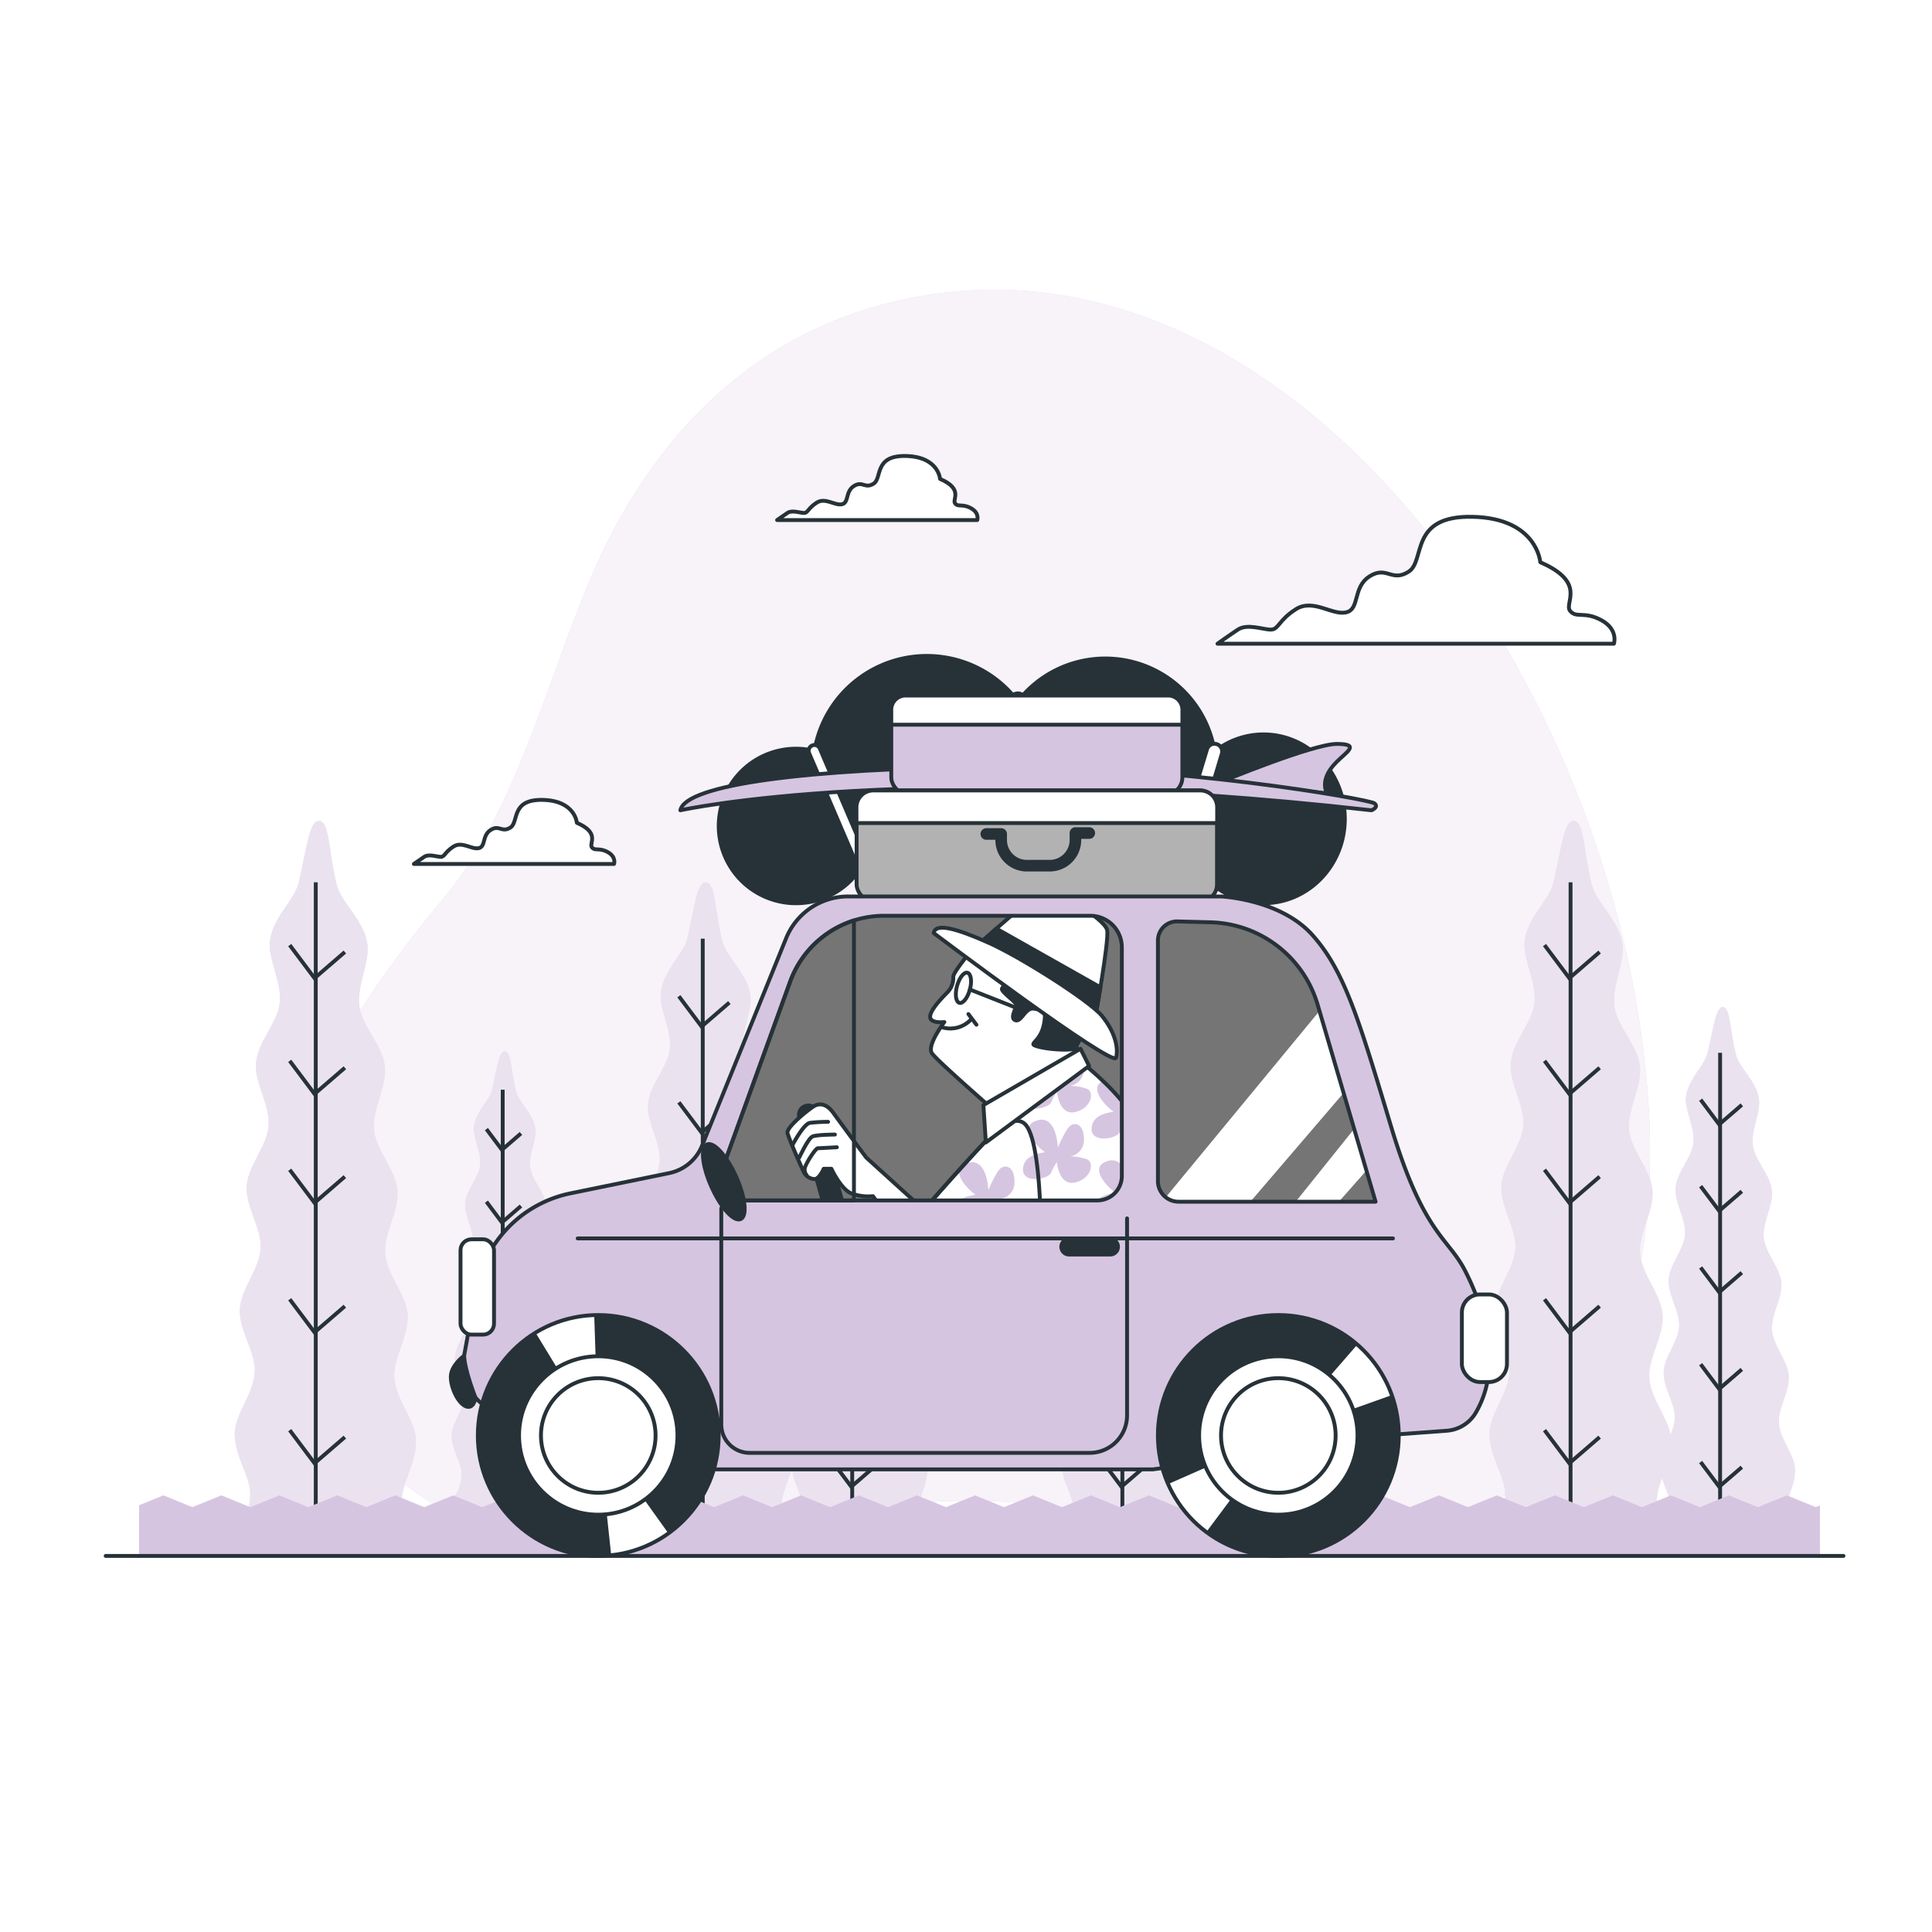 <svg class="animated" id="freepik_stories-trip" xmlns="http://www.w3.org/2000/svg" xmlns:xlink="http://www.w3.org/1999/xlink" viewBox="0 0 500 500" version="1.1" xmlns:svgjs="http://svgjs.com/svgjs"><style>svg#freepik_stories-trip:not(.animated) .animable {opacity: 0;}svg#freepik_stories-trip.animated #freepik--background-simple--inject-4 {animation: 1s 1 forwards cubic-bezier(.36,-0.01,.5,1.38) zoomIn;animation-delay: 0s;}svg#freepik_stories-trip.animated #freepik--Clouds--inject-4 {animation: 1s 1 forwards cubic-bezier(.36,-0.01,.5,1.38) slideLeft,6s Infinite  linear floating;animation-delay: 0s,1s;}svg#freepik_stories-trip.animated #freepik--Trees--inject-4 {animation: 1s 1 forwards cubic-bezier(.36,-0.01,.5,1.38) zoomIn,6s Infinite  linear shake;animation-delay: 0s,1s;}svg#freepik_stories-trip.animated #freepik--Car--inject-4 {animation: 1s 1 forwards cubic-bezier(.36,-0.01,.5,1.38) slideRight,6s Infinite  linear wind;animation-delay: 0s,1s;}            @keyframes zoomIn {                0% {                    opacity: 0;                    transform: scale(0.5);                }                100% {                    opacity: 1;                    transform: scale(1);                }            }                    @keyframes slideLeft {                0% {                    opacity: 0;                    transform: translateX(-30px);                }                100% {                    opacity: 1;                    transform: translateX(0);                }            }                    @keyframes floating {                0% {                    opacity: 1;                    transform: translateY(0px);                }                50% {                    transform: translateY(-10px);                }                100% {                    opacity: 1;                    transform: translateY(0px);                }            }                    @keyframes shake {                10%, 90% {                    transform: translate3d(-1px, 0, 0);                  }                  20%, 80% {                    transform: translate3d(2px, 0, 0);                  }                  30%, 50%, 70% {                    transform: translate3d(-4px, 0, 0);                  }                  40%, 60% {                    transform: translate3d(4px, 0, 0);                  }            }                    @keyframes slideRight {                0% {                    opacity: 0;                    transform: translateX(30px);                }                100% {                    opacity: 1;                    transform: translateX(0);                }            }                    @keyframes wind {                0% {                    transform: rotate( 0deg );                }                25% {                    transform: rotate( 1deg );                }                75% {                    transform: rotate( -1deg );                }            }        </style><g id="freepik--background-simple--inject-4" class="animable" style="transform-origin: 249.659px 238.051px;"><path d="M425.6,320.52a183.58,183.58,0,0,0,.74-38.44c-9-112-98.17-230.55-198.61-203.07C193,88.5,167.31,114.43,152,151.68,140.76,179,132.79,211,114.51,232.85c-30,35.9-66.16,92.06-20.67,141.1s101.31,17.2,148.86,14.67c40-2.13,80.37,13.52,120.22,7.89C400.77,391.16,420.45,360,425.6,320.52Z" style="fill: #D6C5E1; transform-origin: 249.659px 238.051px;" id="elmj53z166bs" class="animable"></path><g id="eljdfuoaxq9wn"><path d="M425.6,320.52a183.58,183.58,0,0,0,.74-38.44c-9-112-98.17-230.55-198.61-203.07C193,88.5,167.31,114.43,152,151.68,140.76,179,132.79,211,114.51,232.85c-30,35.9-66.16,92.06-20.67,141.1s101.31,17.2,148.86,14.67c40-2.13,80.37,13.52,120.22,7.89C400.77,391.16,420.45,360,425.6,320.52Z" style="fill: rgb(255, 255, 255); opacity: 0.8; transform-origin: 249.659px 238.051px;" class="animable" id="elld3i247242"></path></g></g><g id="freepik--Clouds--inject-4" class="animable animator-active" style="transform-origin: 262.471px 170.798px;"><path d="M414.44,160.51c-4.46-2.43-6.49-.41-8.11-2.43s4.46-7.3-7.7-12.57c0,0-.81-11.35-17.43-11.76S369,145.1,364.57,147.94s-5.67-1.62-10.13,1.22-2.43,8.51-6.08,9.32-8.52-3.65-13-.81-4.45,5.27-6.48,5.27-6.08-1.62-8.52,0-5.27,3.65-5.27,3.65H417.68S418.9,162.94,414.44,160.51Z" style="fill: rgb(255, 255, 255); stroke: rgb(38, 50, 56); stroke-linecap: round; stroke-linejoin: round; transform-origin: 366.461px 150.165px;" id="el2y7dw2g88yw" class="animable"></path><path d="M157.28,220.52c-2.25-1.23-3.28-.21-4.1-1.23s2.26-3.69-3.89-6.35c0,0-.41-5.73-8.8-5.93s-6.14,5.73-8.4,7.16-2.86-.82-5.11.62-1.23,4.3-3.08,4.71-4.3-1.85-6.55-.41-2.25,2.66-3.27,2.66-3.08-.82-4.3,0-2.67,1.84-2.67,1.84h51.81S159.53,221.75,157.28,220.52Z" style="fill: rgb(255, 255, 255); stroke: rgb(38, 50, 56); stroke-linecap: round; stroke-linejoin: round; transform-origin: 133.053px 215.298px;" id="elnprp7ycdqy" class="animable"></path><path d="M251.28,131.52c-2.25-1.23-3.28-.21-4.1-1.23s2.26-3.69-3.89-6.35c0,0-.41-5.73-8.8-5.93s-6.14,5.73-8.4,7.16-2.86-.82-5.11.62-1.23,4.3-3.08,4.71-4.3-1.85-6.55-.41-2.25,2.66-3.27,2.66-3.08-.82-4.3,0-2.67,1.84-2.67,1.84h51.81S253.53,132.75,251.28,131.52Z" style="fill: rgb(255, 255, 255); stroke: rgb(38, 50, 56); stroke-linecap: round; stroke-linejoin: round; transform-origin: 227.053px 126.298px;" id="elz128s910hah" class="animable"></path></g><g id="freepik--Trees--inject-4" class="animable" style="transform-origin: 253.5px 307.571px;"><path d="M385.77,402.67H434c-.92-5.89-4.71-4.85-5.21-14-.25-4.6,4-10.29,3.64-16.33-.31-5-5.22-10.08-5.6-15.78-.34-5.14,3.85-10.84,3.44-16.38-.38-5.23-5.36-10.26-5.8-15.7s3.67-11.07,3.19-16.43-5.55-10.31-6.08-15.6,3.41-11.29,2.81-16.5c-.65-5.52-5.86-10.3-6.57-15.39-.79-5.67,2.91-11.72,2-16.61-1.06-6-6.64-10.34-7.81-14.76-2.19-8.24-1.92-16.19-4.5-16.7-2.76-.56-3.39,7.23-5.48,15.93-1,4.38-6.51,8.81-7.4,14.81-.73,4.86,3.13,10.76,2.5,16.41-.57,5.05-5.65,9.91-6.14,15.41-.47,5.17,3.66,10.87,3.25,16.27s-5.33,10.27-5.67,15.6,3.91,10.93,3.62,16.19-5.13,10.5-5.38,15.7c-.26,5.49,4.07,11,3.86,16.13-.23,5.65-5,10.83-5.18,15.77-.22,6,4.18,11.52,4.05,16.08-.3,9.91-4.83,7.86-5,15.83Z" style="fill: #D6C5E1; transform-origin: 409.27px 307.566px;" id="el146bzrvchs7" class="animable"></path><g id="el2qr3qh3di3n"><path d="M385.77,402.67H434c-.92-5.89-4.71-4.85-5.21-14-.25-4.6,4-10.29,3.64-16.33-.31-5-5.22-10.08-5.6-15.78-.34-5.14,3.85-10.84,3.44-16.38-.38-5.23-5.36-10.26-5.8-15.7s3.67-11.07,3.19-16.43-5.55-10.31-6.08-15.6,3.41-11.29,2.81-16.5c-.65-5.52-5.86-10.3-6.57-15.39-.79-5.67,2.91-11.72,2-16.61-1.06-6-6.64-10.34-7.81-14.76-2.19-8.24-1.92-16.19-4.5-16.7-2.76-.56-3.39,7.23-5.48,15.93-1,4.38-6.51,8.81-7.4,14.81-.73,4.86,3.13,10.76,2.5,16.41-.57,5.05-5.65,9.91-6.14,15.41-.47,5.17,3.66,10.87,3.25,16.27s-5.33,10.27-5.67,15.6,3.91,10.93,3.62,16.19-5.13,10.5-5.38,15.7c-.26,5.49,4.07,11,3.86,16.13-.23,5.65-5,10.83-5.18,15.77-.22,6,4.18,11.52,4.05,16.08-.3,9.91-4.83,7.86-5,15.83Z" style="fill: rgb(255, 255, 255); opacity: 0.5; transform-origin: 409.27px 307.566px;" class="animable" id="el7ew7ncpz31i"></path></g><line x1="406.46" y1="228.34" x2="406.46" y2="400.45" style="fill: none; stroke: rgb(38, 50, 56); stroke-miterlimit: 10; transform-origin: 406.46px 314.395px;" id="eljbelm7h1zy" class="animable"></line><polyline points="413.98 246.38 406.14 253.15 399.72 244.59" style="fill: none; stroke: rgb(38, 50, 56); stroke-miterlimit: 10; transform-origin: 406.85px 248.87px;" id="elkvemka65hre" class="animable"></polyline><polyline points="413.98 276.34 406.14 283.11 399.72 274.55" style="fill: none; stroke: rgb(38, 50, 56); stroke-miterlimit: 10; transform-origin: 406.85px 278.83px;" id="elu4p43bj1jk" class="animable"></polyline><polyline points="413.98 304.51 406.14 311.29 399.72 302.73" style="fill: none; stroke: rgb(38, 50, 56); stroke-miterlimit: 10; transform-origin: 406.85px 307.01px;" id="elxnrw0r82dn" class="animable"></polyline><polyline points="413.98 338.04 406.14 344.81 399.72 336.25" style="fill: none; stroke: rgb(38, 50, 56); stroke-miterlimit: 10; transform-origin: 406.85px 340.53px;" id="elktqd1g0z12" class="animable"></polyline><polyline points="413.98 371.92 406.14 378.69 399.72 370.13" style="fill: none; stroke: rgb(38, 50, 56); stroke-miterlimit: 10; transform-origin: 406.85px 374.41px;" id="el2scfk4wnvk6" class="animable"></polyline><path d="M61,402.67h48.2c-.93-5.89-4.71-4.85-5.22-14-.25-4.6,4-10.29,3.64-16.33-.3-5-5.21-10.08-5.59-15.78-.35-5.14,3.84-10.84,3.44-16.38-.39-5.23-5.36-10.26-5.8-15.7s3.67-11.07,3.19-16.43-5.55-10.31-6.09-15.6,3.42-11.29,2.81-16.5c-.64-5.52-5.86-10.3-6.56-15.39-.79-5.67,2.9-11.72,2-16.61-1.06-6-6.64-10.34-7.82-14.76C85.09,221,85.36,213,82.78,212.5c-2.76-.56-3.39,7.23-5.48,15.93-1,4.38-6.51,8.81-7.41,14.81-.72,4.86,3.14,10.76,2.5,16.41-.56,5.05-5.64,9.91-6.14,15.41-.46,5.17,3.66,10.87,3.26,16.27s-5.33,10.27-5.67,15.6,3.91,10.93,3.62,16.19-5.14,10.5-5.39,15.7c-.26,5.49,4.08,11,3.87,16.13-.24,5.65-5,10.83-5.19,15.77-.21,6,4.19,11.52,4,16.08-.29,9.91-4.83,7.86-5,15.83Z" style="fill: #D6C5E1; transform-origin: 84.475px 307.571px;" id="elujq1dcpj2op" class="animable"></path><g id="elfphgbbg8rfr"><path d="M61,402.67h48.2c-.93-5.89-4.71-4.85-5.22-14-.25-4.6,4-10.29,3.64-16.33-.3-5-5.21-10.08-5.59-15.78-.35-5.14,3.84-10.84,3.44-16.38-.39-5.23-5.36-10.26-5.8-15.7s3.67-11.07,3.19-16.43-5.55-10.31-6.09-15.6,3.42-11.29,2.81-16.5c-.64-5.52-5.86-10.3-6.56-15.39-.79-5.67,2.9-11.72,2-16.61-1.06-6-6.64-10.34-7.82-14.76C85.09,221,85.36,213,82.78,212.5c-2.76-.56-3.39,7.23-5.48,15.93-1,4.38-6.51,8.81-7.41,14.81-.72,4.86,3.14,10.76,2.5,16.41-.56,5.05-5.64,9.91-6.14,15.41-.46,5.17,3.66,10.87,3.26,16.27s-5.33,10.27-5.67,15.6,3.91,10.93,3.62,16.19-5.14,10.5-5.39,15.7c-.26,5.49,4.08,11,3.87,16.13-.24,5.65-5,10.83-5.19,15.77-.21,6,4.19,11.52,4,16.08-.29,9.91-4.83,7.86-5,15.83Z" style="fill: rgb(255, 255, 255); opacity: 0.5; transform-origin: 84.475px 307.571px;" class="animable" id="elljn40uimrjp"></path></g><line x1="81.72" y1="228.34" x2="81.72" y2="400.45" style="fill: none; stroke: rgb(38, 50, 56); stroke-miterlimit: 10; transform-origin: 81.72px 314.395px;" id="elmkdq3jvb5qc" class="animable"></line><polyline points="89.25 246.38 81.4 253.15 74.98 244.59" style="fill: none; stroke: rgb(38, 50, 56); stroke-miterlimit: 10; transform-origin: 82.115px 248.87px;" id="el38voezcq7j" class="animable"></polyline><polyline points="89.25 276.34 81.4 283.11 74.98 274.55" style="fill: none; stroke: rgb(38, 50, 56); stroke-miterlimit: 10; transform-origin: 82.115px 278.83px;" id="el95vyzz09h9" class="animable"></polyline><polyline points="89.25 304.51 81.4 311.29 74.98 302.73" style="fill: none; stroke: rgb(38, 50, 56); stroke-miterlimit: 10; transform-origin: 82.115px 307.01px;" id="el8rcx9115kne" class="animable"></polyline><polyline points="89.25 338.04 81.4 344.81 74.98 336.25" style="fill: none; stroke: rgb(38, 50, 56); stroke-miterlimit: 10; transform-origin: 82.115px 340.53px;" id="elw85xrlhg3qp" class="animable"></polyline><polyline points="89.25 371.92 81.4 378.69 74.98 370.13" style="fill: none; stroke: rgb(38, 50, 56); stroke-miterlimit: 10; transform-origin: 82.115px 374.41px;" id="elw8ty2hzv8zc" class="animable"></polyline><path d="M314.71,402.67h36c-.69-4.4-3.52-3.62-3.89-10.45-.19-3.43,3-7.68,2.71-12.2-.22-3.72-3.89-7.53-4.17-11.78-.26-3.84,2.87-8.1,2.56-12.23-.28-3.92-4-7.67-4.33-11.73S346.33,336,346,332s-4.15-7.69-4.55-11.64,2.55-8.44,2.1-12.33c-.48-4.13-4.38-7.69-4.9-11.49-.59-4.24,2.17-8.76,1.52-12.41-.79-4.48-5-7.72-5.84-11C332.67,267,332.87,261,331,260.63s-2.53,5.4-4.1,11.9c-.78,3.27-4.86,6.58-5.53,11.06-.54,3.63,2.34,8,1.87,12.26-.42,3.77-4.22,7.4-4.59,11.51-.35,3.86,2.74,8.12,2.43,12.15s-4,7.67-4.23,11.65,2.92,8.16,2.71,12.1-3.84,7.84-4,11.72c-.19,4.1,3,8.24,2.89,12-.18,4.22-3.74,8.09-3.88,11.77-.15,4.48,3.13,8.61,3,12-.22,7.4-3.61,5.87-3.73,11.82Z" style="fill: #D6C5E1; transform-origin: 332.275px 331.642px;" id="elhalcyhr4t3" class="animable"></path><g id="eln3uoser20u"><path d="M314.71,402.67h36c-.69-4.4-3.52-3.62-3.89-10.45-.19-3.43,3-7.68,2.71-12.2-.22-3.72-3.89-7.53-4.17-11.78-.26-3.84,2.87-8.1,2.56-12.23-.28-3.92-4-7.67-4.33-11.73S346.33,336,346,332s-4.15-7.69-4.55-11.64,2.55-8.44,2.1-12.33c-.48-4.13-4.38-7.69-4.9-11.49-.59-4.24,2.17-8.76,1.52-12.41-.79-4.48-5-7.72-5.84-11C332.67,267,332.87,261,331,260.63s-2.53,5.4-4.1,11.9c-.78,3.27-4.86,6.58-5.53,11.06-.54,3.63,2.34,8,1.87,12.26-.42,3.77-4.22,7.4-4.59,11.51-.35,3.86,2.74,8.12,2.43,12.15s-4,7.67-4.23,11.65,2.92,8.16,2.71,12.1-3.84,7.84-4,11.72c-.19,4.1,3,8.24,2.89,12-.18,4.22-3.74,8.09-3.88,11.77-.15,4.48,3.13,8.61,3,12-.22,7.4-3.61,5.87-3.73,11.82Z" style="fill: rgb(255, 255, 255); opacity: 0.5; transform-origin: 332.275px 331.642px;" class="animable" id="el7per7w3k2k8"></path></g><line x1="330.16" y1="272.46" x2="330.16" y2="401.01" style="fill: none; stroke: rgb(38, 50, 56); stroke-miterlimit: 10; transform-origin: 330.16px 336.735px;" id="el827l6v03m46" class="animable"></line><polyline points="335.78 285.94 329.92 291 325.12 284.6" style="fill: none; stroke: rgb(38, 50, 56); stroke-miterlimit: 10; transform-origin: 330.45px 287.8px;" id="ely9pj188zgg8" class="animable"></polyline><polyline points="335.78 308.31 329.92 313.37 325.12 306.98" style="fill: none; stroke: rgb(38, 50, 56); stroke-miterlimit: 10; transform-origin: 330.45px 310.175px;" id="ellg7i0u573e9" class="animable"></polyline><polyline points="335.78 329.36 329.92 334.42 325.12 328.02" style="fill: none; stroke: rgb(38, 50, 56); stroke-miterlimit: 10; transform-origin: 330.45px 331.22px;" id="el3av31jxx1s" class="animable"></polyline><polyline points="335.78 354.39 329.92 359.46 325.12 353.06" style="fill: none; stroke: rgb(38, 50, 56); stroke-miterlimit: 10; transform-origin: 330.45px 356.26px;" id="eldjtp1yy0cxn" class="animable"></polyline><polyline points="335.78 379.7 329.92 384.76 325.12 378.37" style="fill: none; stroke: rgb(38, 50, 56); stroke-miterlimit: 10; transform-origin: 330.45px 381.565px;" id="elexl2trg62fk" class="animable"></polyline><path d="M429.71,402.67h36c-.69-4.4-3.52-3.62-3.89-10.45-.19-3.43,3-7.68,2.71-12.2-.22-3.72-3.89-7.53-4.17-11.78-.26-3.84,2.87-8.1,2.56-12.23-.28-3.92-4-7.67-4.33-11.73S461.33,336,461,332s-4.15-7.69-4.55-11.64,2.55-8.44,2.1-12.33c-.48-4.13-4.38-7.69-4.9-11.49-.59-4.24,2.17-8.76,1.52-12.41-.79-4.48-5-7.72-5.84-11C447.67,267,447.87,261,446,260.63s-2.53,5.4-4.1,11.9c-.78,3.27-4.86,6.58-5.53,11.06-.54,3.63,2.34,8,1.87,12.26-.42,3.77-4.22,7.4-4.59,11.51-.35,3.86,2.74,8.12,2.43,12.15s-4,7.67-4.23,11.65,2.92,8.16,2.71,12.1-3.84,7.84-4,11.72c-.19,4.1,3,8.24,2.89,12-.18,4.22-3.74,8.09-3.88,11.77-.15,4.48,3.13,8.61,3,12-.22,7.4-3.61,5.87-3.73,11.82Z" style="fill: #D6C5E1; transform-origin: 447.275px 331.642px;" id="el1kd2l6spmv2" class="animable"></path><g id="elti8ctzhvpvr"><path d="M429.71,402.67h36c-.69-4.4-3.52-3.62-3.89-10.45-.19-3.43,3-7.68,2.71-12.2-.22-3.72-3.89-7.53-4.17-11.78-.26-3.84,2.87-8.1,2.56-12.23-.28-3.92-4-7.67-4.33-11.73S461.33,336,461,332s-4.15-7.69-4.55-11.64,2.55-8.44,2.1-12.33c-.48-4.13-4.38-7.69-4.9-11.49-.59-4.24,2.17-8.76,1.52-12.41-.79-4.48-5-7.72-5.84-11C447.67,267,447.87,261,446,260.63s-2.53,5.4-4.1,11.9c-.78,3.27-4.86,6.58-5.53,11.06-.54,3.63,2.34,8,1.87,12.26-.42,3.77-4.22,7.4-4.59,11.51-.35,3.86,2.74,8.12,2.43,12.15s-4,7.67-4.23,11.65,2.92,8.16,2.71,12.1-3.84,7.84-4,11.72c-.19,4.1,3,8.24,2.89,12-.18,4.22-3.74,8.09-3.88,11.77-.15,4.48,3.13,8.61,3,12-.22,7.4-3.61,5.87-3.73,11.82Z" style="fill: rgb(255, 255, 255); opacity: 0.5; transform-origin: 447.275px 331.642px;" class="animable" id="el79fvvm94jwq"></path></g><line x1="445.16" y1="272.46" x2="445.16" y2="401.01" style="fill: none; stroke: rgb(38, 50, 56); stroke-miterlimit: 10; transform-origin: 445.16px 336.735px;" id="el78pg2cbj32c" class="animable"></line><polyline points="450.78 285.94 444.92 291 440.12 284.6" style="fill: none; stroke: rgb(38, 50, 56); stroke-miterlimit: 10; transform-origin: 445.45px 287.8px;" id="ela5t4g37vkyv" class="animable"></polyline><polyline points="450.78 308.31 444.92 313.37 440.12 306.98" style="fill: none; stroke: rgb(38, 50, 56); stroke-miterlimit: 10; transform-origin: 445.45px 310.175px;" id="el11p0zwh5y3e" class="animable"></polyline><polyline points="450.78 329.36 444.92 334.42 440.12 328.02" style="fill: none; stroke: rgb(38, 50, 56); stroke-miterlimit: 10; transform-origin: 445.45px 331.22px;" id="elsv5v9xpp22n" class="animable"></polyline><polyline points="450.78 354.39 444.92 359.46 440.12 353.06" style="fill: none; stroke: rgb(38, 50, 56); stroke-miterlimit: 10; transform-origin: 445.45px 356.26px;" id="elyiuxz0u3pkb" class="animable"></polyline><polyline points="450.78 379.7 444.92 384.76 440.12 378.37" style="fill: none; stroke: rgb(38, 50, 56); stroke-miterlimit: 10; transform-origin: 445.45px 381.565px;" id="el7kzemywbu8j" class="animable"></polyline><path d="M275,402.67h36c-.7-4.4-3.52-3.62-3.9-10.45-.19-3.43,3-7.68,2.72-12.2-.23-3.72-3.89-7.53-4.18-11.78-.26-3.84,2.87-8.1,2.57-12.23-.29-3.92-4-7.67-4.33-11.73s2.74-8.27,2.38-12.28-4.14-7.69-4.55-11.64,2.56-8.44,2.1-12.33c-.48-4.13-4.37-7.69-4.9-11.49-.59-4.24,2.17-8.76,1.52-12.41-.79-4.48-4.95-7.72-5.83-11C293,267,293.19,261,291.26,260.63s-2.53,5.4-4.09,11.9c-.79,3.27-4.86,6.58-5.53,11.06-.55,3.63,2.34,8,1.86,12.26-.42,3.77-4.21,7.4-4.58,11.51-.35,3.86,2.73,8.12,2.43,12.15s-4,7.67-4.24,11.65,2.93,8.16,2.71,12.1-3.84,7.84-4,11.72c-.2,4.1,3,8.24,2.88,12-.17,4.22-3.74,8.09-3.87,11.77-.16,4.48,3.13,8.61,3,12-.22,7.4-3.6,5.87-3.72,11.82Z" style="fill: #D6C5E1; transform-origin: 292.555px 331.642px;" id="eln9eb4k27dmn" class="animable"></path><g id="elisp0cz4kxid"><path d="M275,402.67h36c-.7-4.4-3.52-3.62-3.9-10.45-.19-3.43,3-7.68,2.72-12.2-.23-3.72-3.89-7.53-4.18-11.78-.26-3.84,2.87-8.1,2.57-12.23-.29-3.92-4-7.67-4.33-11.73s2.74-8.27,2.38-12.28-4.14-7.69-4.55-11.64,2.56-8.44,2.1-12.33c-.48-4.13-4.37-7.69-4.9-11.49-.59-4.24,2.17-8.76,1.52-12.41-.79-4.48-4.95-7.72-5.83-11C293,267,293.19,261,291.26,260.63s-2.53,5.4-4.09,11.9c-.79,3.27-4.86,6.58-5.53,11.06-.55,3.63,2.34,8,1.86,12.26-.42,3.77-4.21,7.4-4.58,11.51-.35,3.86,2.73,8.12,2.43,12.15s-4,7.67-4.24,11.65,2.93,8.16,2.71,12.1-3.84,7.84-4,11.72c-.2,4.1,3,8.24,2.88,12-.17,4.22-3.74,8.09-3.87,11.77-.16,4.48,3.13,8.61,3,12-.22,7.4-3.6,5.87-3.72,11.82Z" style="fill: rgb(255, 255, 255); opacity: 0.5; transform-origin: 292.555px 331.642px;" class="animable" id="elkhvzibbcmue"></path></g><line x1="290.47" y1="272.46" x2="290.47" y2="401.01" style="fill: none; stroke: rgb(38, 50, 56); stroke-miterlimit: 10; transform-origin: 290.47px 336.735px;" id="elvjoh3elm58" class="animable"></line><polyline points="296.09 285.94 290.23 291 285.44 284.6" style="fill: none; stroke: rgb(38, 50, 56); stroke-miterlimit: 10; transform-origin: 290.765px 287.8px;" id="el5cav35mnq5d" class="animable"></polyline><polyline points="296.09 308.31 290.23 313.37 285.44 306.98" style="fill: none; stroke: rgb(38, 50, 56); stroke-miterlimit: 10; transform-origin: 290.765px 310.175px;" id="elbynv0wlevuq" class="animable"></polyline><polyline points="296.09 329.36 290.23 334.42 285.44 328.02" style="fill: none; stroke: rgb(38, 50, 56); stroke-miterlimit: 10; transform-origin: 290.765px 331.22px;" id="elxzmy4k4xzqk" class="animable"></polyline><polyline points="296.09 354.39 290.23 359.46 285.44 353.06" style="fill: none; stroke: rgb(38, 50, 56); stroke-miterlimit: 10; transform-origin: 290.765px 356.26px;" id="elq38wqwqv3ef" class="animable"></polyline><polyline points="296.09 379.7 290.23 384.76 285.44 378.37" style="fill: none; stroke: rgb(38, 50, 56); stroke-miterlimit: 10; transform-origin: 290.765px 381.565px;" id="elohv98c28plg" class="animable"></polyline><path d="M205.1,402.67h36c-.69-4.4-3.52-3.62-3.89-10.45-.19-3.43,3-7.68,2.71-12.2-.22-3.72-3.89-7.53-4.17-11.78-.26-3.84,2.87-8.1,2.57-12.23-.29-3.92-4-7.67-4.34-11.73s2.75-8.27,2.39-12.28-4.15-7.69-4.55-11.64,2.55-8.44,2.1-12.33c-.48-4.13-4.38-7.69-4.9-11.49-.59-4.24,2.17-8.76,1.52-12.41-.79-4.48-5-7.72-5.84-11-1.63-6.15-1.43-12.09-3.35-12.47-2.07-.41-2.53,5.4-4.1,11.9-.78,3.27-4.86,6.58-5.53,11.06-.54,3.63,2.34,8,1.87,12.26-.42,3.77-4.22,7.4-4.59,11.51-.35,3.86,2.74,8.12,2.43,12.15s-4,7.67-4.23,11.65,2.92,8.16,2.71,12.1-3.84,7.84-4,11.72c-.19,4.1,3,8.24,2.89,12-.18,4.22-3.74,8.09-3.88,11.77-.15,4.48,3.13,8.61,3,12-.22,7.4-3.61,5.87-3.73,11.82Z" style="fill: #D6C5E1; transform-origin: 222.645px 331.655px;" id="el7g95541iyt9" class="animable"></path><g id="el1wdzom8piz4"><path d="M205.1,402.67h36c-.69-4.4-3.52-3.62-3.89-10.45-.19-3.43,3-7.68,2.71-12.2-.22-3.72-3.89-7.53-4.17-11.78-.26-3.84,2.87-8.1,2.57-12.23-.29-3.92-4-7.67-4.34-11.73s2.75-8.27,2.39-12.28-4.15-7.69-4.55-11.64,2.55-8.44,2.1-12.33c-.48-4.13-4.38-7.69-4.9-11.49-.59-4.24,2.17-8.76,1.52-12.41-.79-4.48-5-7.72-5.84-11-1.63-6.15-1.43-12.09-3.35-12.47-2.07-.41-2.53,5.4-4.1,11.9-.78,3.27-4.86,6.58-5.53,11.06-.54,3.63,2.34,8,1.87,12.26-.42,3.77-4.22,7.4-4.59,11.51-.35,3.86,2.74,8.12,2.43,12.15s-4,7.67-4.23,11.65,2.92,8.16,2.71,12.1-3.84,7.84-4,11.72c-.19,4.1,3,8.24,2.89,12-.18,4.22-3.74,8.09-3.88,11.77-.15,4.48,3.13,8.61,3,12-.22,7.4-3.61,5.87-3.73,11.82Z" style="fill: rgb(255, 255, 255); opacity: 0.5; transform-origin: 222.645px 331.655px;" class="animable" id="elbaltc4dqzre"></path></g><line x1="220.55" y1="272.46" x2="220.55" y2="401.01" style="fill: none; stroke: rgb(38, 50, 56); stroke-miterlimit: 10; transform-origin: 220.55px 336.735px;" id="elv931qykn7yg" class="animable"></line><polyline points="226.17 285.94 220.31 291 215.51 284.6" style="fill: none; stroke: rgb(38, 50, 56); stroke-miterlimit: 10; transform-origin: 220.84px 287.8px;" id="el0hexthkegeo6" class="animable"></polyline><polyline points="226.17 308.31 220.31 313.37 215.51 306.98" style="fill: none; stroke: rgb(38, 50, 56); stroke-miterlimit: 10; transform-origin: 220.84px 310.175px;" id="elzjc42hes80j" class="animable"></polyline><polyline points="226.17 329.36 220.31 334.42 215.51 328.02" style="fill: none; stroke: rgb(38, 50, 56); stroke-miterlimit: 10; transform-origin: 220.84px 331.22px;" id="elru3in1n9b0s" class="animable"></polyline><polyline points="226.17 354.39 220.31 359.46 215.51 353.06" style="fill: none; stroke: rgb(38, 50, 56); stroke-miterlimit: 10; transform-origin: 220.84px 356.26px;" id="el8f20zkil0q3" class="animable"></polyline><polyline points="226.17 379.7 220.31 384.76 215.51 378.37" style="fill: none; stroke: rgb(38, 50, 56); stroke-miterlimit: 10; transform-origin: 220.84px 381.565px;" id="elv1ecrdkxi2q" class="animable"></polyline><path d="M117.13,391.34h30.22c-.58-3.7-2.95-3-3.27-8.78-.16-2.88,2.51-6.45,2.28-10.24-.19-3.12-3.27-6.32-3.51-9.89-.21-3.23,2.42-6.8,2.16-10.27-.24-3.29-3.36-6.44-3.64-9.85s2.31-6.94,2-10.3-3.47-6.46-3.81-9.78,2.14-7.08,1.76-10.35c-.4-3.46-3.67-6.46-4.12-9.65-.49-3.55,1.83-7.35,1.28-10.42-.66-3.76-4.16-6.48-4.9-9.25-1.37-5.17-1.2-10.15-2.82-10.47s-2.12,4.53-3.43,10c-.66,2.74-4.08,5.52-4.64,9.28-.46,3.05,2,6.75,1.56,10.29-.35,3.17-3.54,6.22-3.85,9.67-.29,3.24,2.3,6.81,2,10.2s-3.34,6.43-3.55,9.78,2.45,6.85,2.27,10.15-3.22,6.59-3.38,9.85c-.16,3.44,2.56,6.92,2.42,10.11-.14,3.54-3.14,6.79-3.25,9.89-.13,3.75,2.63,7.22,2.54,10.08-.18,6.22-3,4.93-3.13,9.93Z" style="fill: #D6C5E1; transform-origin: 131.835px 331.708px;" id="el9006jdfw3mj" class="animable"></path><g id="el1t493is8wv2"><path d="M117.13,391.34h30.22c-.58-3.7-2.95-3-3.27-8.78-.16-2.88,2.51-6.45,2.28-10.24-.19-3.12-3.27-6.32-3.51-9.89-.21-3.23,2.42-6.8,2.16-10.27-.24-3.29-3.36-6.44-3.64-9.85s2.31-6.94,2-10.3-3.47-6.46-3.81-9.78,2.14-7.08,1.76-10.35c-.4-3.46-3.67-6.46-4.12-9.65-.49-3.55,1.83-7.35,1.28-10.42-.66-3.76-4.16-6.48-4.9-9.25-1.37-5.17-1.2-10.15-2.82-10.47s-2.12,4.53-3.43,10c-.66,2.74-4.08,5.52-4.64,9.28-.46,3.05,2,6.75,1.56,10.29-.35,3.17-3.54,6.22-3.85,9.67-.29,3.24,2.3,6.81,2,10.2s-3.34,6.43-3.55,9.78,2.45,6.85,2.27,10.15-3.22,6.59-3.38,9.85c-.16,3.44,2.56,6.92,2.42,10.11-.14,3.54-3.14,6.79-3.25,9.89-.13,3.75,2.63,7.22,2.54,10.08-.18,6.22-3,4.93-3.13,9.93Z" style="fill: rgb(255, 255, 255); opacity: 0.5; transform-origin: 131.835px 331.708px;" class="animable" id="el1zqqmpfnpcp"></path></g><line x1="130.1" y1="282.02" x2="130.1" y2="389.94" style="fill: none; stroke: rgb(38, 50, 56); stroke-miterlimit: 10; transform-origin: 130.1px 335.98px;" id="elek8yjk4v9ba" class="animable"></line><polyline points="134.82 293.33 129.9 297.58 125.88 292.21" style="fill: none; stroke: rgb(38, 50, 56); stroke-miterlimit: 10; transform-origin: 130.35px 294.895px;" id="elex01r1fl65l" class="animable"></polyline><polyline points="134.82 312.12 129.9 316.37 125.88 311" style="fill: none; stroke: rgb(38, 50, 56); stroke-miterlimit: 10; transform-origin: 130.35px 313.685px;" id="elihls1mr0hgq" class="animable"></polyline><polyline points="134.82 329.78 129.9 334.03 125.88 328.67" style="fill: none; stroke: rgb(38, 50, 56); stroke-miterlimit: 10; transform-origin: 130.35px 331.35px;" id="el3c34j7aq8c3" class="animable"></polyline><polyline points="134.82 350.81 129.9 355.05 125.88 349.69" style="fill: none; stroke: rgb(38, 50, 56); stroke-miterlimit: 10; transform-origin: 130.35px 352.37px;" id="el4za47bxis7" class="animable"></polyline><polyline points="134.82 372.05 129.9 376.3 125.88 370.93" style="fill: none; stroke: rgb(38, 50, 56); stroke-miterlimit: 10; transform-origin: 130.35px 373.615px;" id="el0osu38mhrk28" class="animable"></polyline><path d="M162.91,402.67h44.16c-.85-5.4-4.32-4.45-4.78-12.82-.23-4.21,3.67-9.43,3.34-15-.28-4.57-4.78-9.24-5.13-14.46-.31-4.71,3.52-9.93,3.15-15-.35-4.8-4.91-9.4-5.31-14.39s3.36-10.14,2.92-15.06-5.08-9.43-5.58-14.28,3.14-10.35,2.58-15.12c-.59-5.07-5.37-9.44-6-14.1-.72-5.2,2.67-10.75,1.87-15.23-1-5.49-6.08-9.47-7.16-13.52-2-7.55-1.75-14.83-4.12-15.31-2.52-.5-3.1,6.63-5,14.61-1,4-6,8.06-6.78,13.56-.67,4.45,2.87,9.87,2.29,15-.52,4.63-5.18,9.08-5.63,14.12-.43,4.74,3.35,10,3,14.91s-4.88,9.41-5.19,14.29,3.59,10,3.32,14.84-4.71,9.62-4.94,14.38c-.24,5,3.74,10.12,3.54,14.79-.21,5.17-4.59,9.92-4.75,14.44-.19,5.49,3.84,10.56,3.71,14.74-.27,9.08-4.42,7.2-4.57,14.5Z" style="fill: #D6C5E1; transform-origin: 184.46px 315.513px;" id="elwilgn6ww92h" class="animable"></path><g id="elpz0kt6zlc9"><path d="M162.91,402.67h44.16c-.85-5.4-4.32-4.45-4.78-12.82-.23-4.21,3.67-9.43,3.34-15-.28-4.57-4.78-9.24-5.13-14.46-.31-4.71,3.52-9.93,3.15-15-.35-4.8-4.91-9.4-5.31-14.39s3.36-10.14,2.92-15.06-5.08-9.43-5.58-14.28,3.14-10.35,2.58-15.12c-.59-5.07-5.37-9.44-6-14.1-.72-5.2,2.67-10.75,1.87-15.23-1-5.49-6.08-9.47-7.16-13.52-2-7.55-1.75-14.83-4.12-15.31-2.52-.5-3.1,6.63-5,14.61-1,4-6,8.06-6.78,13.56-.67,4.45,2.87,9.87,2.29,15-.52,4.63-5.18,9.08-5.63,14.12-.43,4.74,3.35,10,3,14.91s-4.88,9.41-5.19,14.29,3.59,10,3.32,14.84-4.71,9.62-4.94,14.38c-.24,5,3.74,10.12,3.54,14.79-.21,5.17-4.59,9.92-4.75,14.44-.19,5.49,3.84,10.56,3.71,14.74-.27,9.08-4.42,7.2-4.57,14.5Z" style="fill: rgb(255, 255, 255); opacity: 0.5; transform-origin: 184.46px 315.513px;" class="animable" id="elxlmrahxgigl"></path></g><line x1="181.87" y1="242.93" x2="181.87" y2="400.64" style="fill: none; stroke: rgb(38, 50, 56); stroke-miterlimit: 10; transform-origin: 181.87px 321.785px;" id="ellpgwun31ye" class="animable"></line><polyline points="188.76 259.46 181.57 265.67 175.69 257.83" style="fill: none; stroke: rgb(38, 50, 56); stroke-miterlimit: 10; transform-origin: 182.225px 261.75px;" id="eltjpwuvjkq7" class="animable"></polyline><polyline points="188.76 286.91 181.57 293.12 175.69 285.28" style="fill: none; stroke: rgb(38, 50, 56); stroke-miterlimit: 10; transform-origin: 182.225px 289.2px;" id="elsfuvwjtl75" class="animable"></polyline><polyline points="188.76 312.73 181.57 318.94 175.69 311.09" style="fill: none; stroke: rgb(38, 50, 56); stroke-miterlimit: 10; transform-origin: 182.225px 315.015px;" id="eled1yowik1e6" class="animable"></polyline><polyline points="188.76 343.45 181.57 349.65 175.69 341.81" style="fill: none; stroke: rgb(38, 50, 56); stroke-miterlimit: 10; transform-origin: 182.225px 345.73px;" id="elvfrgmbplsn" class="animable"></polyline><polyline points="188.76 374.49 181.57 380.7 175.69 372.86" style="fill: none; stroke: rgb(38, 50, 56); stroke-miterlimit: 10; transform-origin: 182.225px 376.78px;" id="elwgj4jsrgd4" class="animable"></polyline><polygon points="469.94 390.05 462.44 387 454.93 390.05 447.43 387 439.92 390.05 432.42 387 424.92 390.05 417.41 387 409.91 390.05 402.4 387 394.9 390.05 387.4 387 379.89 390.05 372.39 387 364.89 390.05 357.38 387 349.88 390.05 342.37 387 334.87 390.05 327.37 387 319.86 390.05 312.36 387 304.85 390.05 297.35 387 289.85 390.05 282.34 387 274.84 390.05 267.34 387 259.83 390.05 252.33 387 244.83 390.05 237.32 387 229.82 390.05 222.32 387 214.82 390.05 207.31 387 199.81 390.05 192.31 387 184.81 390.05 177.31 387 169.8 390.05 162.3 387 154.8 390.05 147.3 387 139.8 390.05 132.3 387 124.8 390.05 117.29 387 109.79 390.05 102.29 387 94.79 390.05 87.29 387 79.79 390.05 72.29 387 64.79 390.05 57.29 387 49.79 390.05 42.29 387 36 389.56 36 402.68 471 402.68 471 389.62 469.94 390.05" style="fill: #D6C5E1; transform-origin: 253.5px 394.84px;" id="elxuzqldjw7e" class="animable"></polygon></g><g id="freepik--Car--inject-4" class="animable" style="transform-origin: 253.335px 291.756px;"><path d="M327,190.06a20.31,20.31,0,0,0-12.66,4.43,28.66,28.66,0,0,0-50.92-13,29.5,29.5,0,0,0-52.64,12.85,20,20,0,1,0,12.58,29.37,29.52,29.52,0,0,0,40.18-6.86,28.66,28.66,0,0,0,43.5,1.74,21.06,21.06,0,0,0,20,15.16c11.58,0,21-9.77,21-21.83S338.58,190.06,327,190.06Z" style="fill: rgb(38, 50, 56); stroke: rgb(38, 50, 56); stroke-linecap: round; stroke-linejoin: round; transform-origin: 267.025px 201.758px;" id="elfcnv50k40zt" class="animable"></path><path d="M223.36,225.18a1.48,1.48,0,0,1-1.37-.91L209.4,194.91a1.5,1.5,0,0,1,2.76-1.19l12.58,29.37a1.5,1.5,0,0,1-.78,2A1.61,1.61,0,0,1,223.36,225.18Z" style="fill: rgb(255, 255, 255); stroke: rgb(38, 50, 56); stroke-miterlimit: 10; transform-origin: 217.076px 208.997px;" id="ele3bpytr7kj" class="animable"></path><path d="M263.54,218.82a2,2,0,0,1-2-2l-.12-35.37a2,2,0,0,1,4,0l.12,35.36a2,2,0,0,1-2,2Z" style="fill: rgb(255, 255, 255); stroke: rgb(38, 50, 56); stroke-miterlimit: 10; transform-origin: 263.48px 199.135px;" id="elz8mwlb3d3mp" class="animable"></path><path d="M307,220.56a2.39,2.39,0,0,1-.59-.08,2,2,0,0,1-1.33-2.5l7.3-24.07a2,2,0,0,1,3.83,1.16L309,219.14A2,2,0,0,1,307,220.56Z" style="fill: rgb(255, 255, 255); stroke: rgb(38, 50, 56); stroke-miterlimit: 10; transform-origin: 310.644px 206.525px;" id="elv13qcqg14m" class="animable"></path><path d="M316.24,202.26s23.57-9.73,29.72-9.73,2.57,2.05,0,4.61-3.84,5.38-2.56,8.2Z" style="fill: #D6C5E1; stroke: rgb(38, 50, 56); stroke-linecap: round; stroke-linejoin: round; transform-origin: 332.799px 198.935px;" id="el7uenm714ks3" class="animable"></path><path d="M176.08,209.7s60.21-13.33,178.85,0c0,0,2.05-.77.77-1.8s-51.76-10-99.16-9.48S177.36,203,176.08,209.7Z" style="fill: #D6C5E1; stroke: rgb(38, 50, 56); stroke-linecap: round; stroke-linejoin: round; transform-origin: 266.1px 204.049px;" id="el8b86r2qaiei" class="animable"></path><rect x="230.66" y="179.97" width="75.33" height="25.62" rx="4.36" style="fill: #D6C5E1; stroke: rgb(38, 50, 56); stroke-linecap: round; stroke-linejoin: round; transform-origin: 268.325px 192.78px;" id="els9re8t59yxr" class="animable"></rect><path d="M302.47,180H234.18a3.71,3.71,0,0,0-3.52,3.89v3.66H306v-3.66A3.71,3.71,0,0,0,302.47,180Z" style="fill: rgb(255, 255, 255); stroke: rgb(38, 50, 56); stroke-linecap: round; stroke-linejoin: round; transform-origin: 268.33px 183.775px;" id="elqfic3tb007" class="animable"></path><rect x="221.69" y="204.57" width="93.27" height="28.7" rx="4.36" style="fill: rgb(178, 178, 178); stroke: rgb(38, 50, 56); stroke-linecap: round; stroke-linejoin: round; transform-origin: 268.325px 218.92px;" id="elnhp2y23d12" class="animable"></rect><path d="M310.6,204.57H226a4.36,4.36,0,0,0-4.35,4.36V213H315v-4.1A4.36,4.36,0,0,0,310.6,204.57Z" style="fill: rgb(255, 255, 255); stroke: rgb(38, 50, 56); stroke-linecap: round; stroke-linejoin: round; transform-origin: 268.325px 208.785px;" id="elxwlyl3ox30t" class="animable"></path><path d="M255.26,215.84h3.84v1.54a6.66,6.66,0,0,0,6.66,6.66h5.9a6.66,6.66,0,0,0,6.66-6.66v-1.79h3.58" style="fill: none; stroke: rgb(38, 50, 56); stroke-linecap: round; stroke-linejoin: round; stroke-width: 3px; transform-origin: 268.58px 219.815px;" id="el9zx4pvwi9gw" class="animable"></path><path d="M316,232H219.51a17.29,17.29,0,0,0-11.41,4.29h0a17.31,17.31,0,0,0-4.65,6.53l-21.76,53.69a11.73,11.73,0,0,1-8.51,7.09l-25.48,5.22A31.32,31.32,0,0,0,134.46,315h0a31.3,31.3,0,0,0-11.23,18.8l-3.11,17a13.15,13.15,0,0,0,2.95,10.9h0a13.13,13.13,0,0,0,10,4.58h29.29l23,14h113l62.34-9,13.64-1a9.55,9.55,0,0,0,7.73-4.92,25.66,25.66,0,0,0,3.29-11.09c.34-8.66-2-17.33-6.33-25.66s-10.67-9.34-19-37S348,251.33,339.67,242,316,232,316,232Z" style="fill: #D6C5E1; stroke: rgb(38, 50, 56); stroke-linecap: round; stroke-linejoin: round; transform-origin: 252.651px 306.14px;" id="elp7fqmpk9go7" class="animable"></path><path d="M186.67,312.67v56A7.33,7.33,0,0,0,194,376h88a9.67,9.67,0,0,0,7.23-3.25h0a9.66,9.66,0,0,0,2.45-6.43v-51" style="fill: none; stroke: rgb(38, 50, 56); stroke-linecap: round; stroke-linejoin: round; transform-origin: 239.175px 344.335px;" id="elzb87svt4wq" class="animable"></path><line x1="149.5" y1="320.5" x2="360.5" y2="320.5" style="fill: rgb(38, 50, 56); stroke: rgb(38, 50, 56); stroke-linecap: round; stroke-linejoin: round; transform-origin: 255px 320.5px;" id="elqjtncg56kl9" class="animable"></line><path d="M287.33,324.67H276.67a2,2,0,0,1-2-2h0a2,2,0,0,1,2-2h10.66a2,2,0,0,1,2,2h0A2,2,0,0,1,287.33,324.67Z" style="fill: rgb(38, 50, 56); stroke: rgb(38, 50, 56); stroke-linecap: round; stroke-linejoin: round; transform-origin: 282px 322.67px;" id="el3cvdy036m1s" class="animable"></path><path d="M232,237h-3.2a25.87,25.87,0,0,0-24.31,17.05l-18.72,51.72a3.66,3.66,0,0,0,3.44,4.9H284a6.33,6.33,0,0,0,6.33-6.34V245.17a8.16,8.16,0,0,0-8.16-8.17Z" style="fill: rgb(117, 117, 117); transform-origin: 237.942px 273.835px;" id="elziy3ji6aj0s" class="animable"></path><g style="clip-path: url(&quot;#freepik--clip-path--inject-4&quot;); transform-origin: 252.185px 273.659px;" id="elk3zbqq25xh" class="animable"><path d="M281,275.8s9.68,7.83,12.21,13.59,6,22.11,6,22.11H240.49s15.66-18,22.11-23.72S281,275.8,281,275.8Z" style="fill: rgb(255, 255, 255); transform-origin: 269.85px 293.65px;" id="ely5kfztwi33t" class="animable"></path><g style="clip-path: url(&quot;#freepik--clip-path-2--inject-4&quot;); transform-origin: 273.671px 294.335px;" id="elbwogn8aix4a" class="animable"><path d="M276.78,291.52c1.25-1.25,3.74-.75,3.74,3.24a4.27,4.27,0,0,1-3.49,4.5,13.77,13.77,0,0,1,4.24.75c2,.75,1.25,5-3,6s-4.75-5.25-4.75-5.25a14.51,14.51,0,0,0-1.5,2.75c-.75,1.75-7.75,3-7.25-1.25s6.5-3.75,5.5-4.25-7.25-6.24-2-8,5.5,7,5.5,7S275.53,292.77,276.78,291.52Zm14.74-5s-.25-8.75-5.5-7,1,7.5,2,8-5,0-5.5,4.25,6.5,3,7.25,1.25a14.51,14.51,0,0,1,1.5-2.75s.5,6.24,4.75,5.24,5-5.24,3-6a13.82,13.82,0,0,0-4.24-.75,4.27,4.27,0,0,0,3.49-4.5c0-4-2.49-4.5-3.74-3.25S291.52,286.52,291.52,286.52Zm.5,21s-.25-8.75-5.5-7,1,7.5,2,8-5,0-5.5,4.24,6.5,3,7.25,1.25a14.19,14.19,0,0,1,1.5-2.74s.5,6.24,4.75,5.24,5-5.24,3-6a13.82,13.82,0,0,0-4.24-.75,4.27,4.27,0,0,0,3.49-4.5c0-4-2.49-4.5-3.74-3.25S292,307.51,292,307.51Zm-36.23.5s-.25-8.75-5.5-7,1,7.5,2,8-5,0-5.5,4.24,6.5,3,7.25,1.25a14.19,14.19,0,0,1,1.5-2.74s.5,6.24,4.75,5.24,5-5.24,3-6a13.77,13.77,0,0,0-4.24-.75,4.27,4.27,0,0,0,3.49-4.5c0-4-2.49-4.5-3.74-3.25S255.79,308,255.79,308Zm18-29.24s-.25-8.74-5.5-7,1,7.49,2,8-5,0-5.5,4.25,6.5,3,7.25,1.25a14.51,14.51,0,0,1,1.5-2.75s.5,6.25,4.75,5.25,5-5.25,3-6A13.77,13.77,0,0,0,277,281a4.27,4.27,0,0,0,3.49-4.49c0-4-2.49-4.5-3.74-3.25S273.78,278.77,273.78,278.77Z" style="fill: #D6C5E1; transform-origin: 273.671px 294.335px;" id="elssg8hrgyuq" class="animable"></path></g><path d="M281,275.8s9.68,7.83,12.21,13.59,6,22.11,6,22.11H240.49s15.66-18,22.11-23.72S281,275.8,281,275.8Z" style="fill: none; stroke: rgb(38, 50, 56); stroke-linecap: round; stroke-linejoin: round; transform-origin: 269.85px 293.65px;" id="eloupsnx1jwy" class="animable"></path><path d="M240.49,311.5h28.69c-.24-5.78-1.06-17.58-3.82-20.5-1.58-1.69-4.28-.81-6.84.74C251.17,299.25,240.49,311.5,240.49,311.5Z" style="fill: none; stroke: rgb(38, 50, 56); stroke-linecap: round; stroke-linejoin: round; transform-origin: 254.835px 300.791px;" id="el42hu7naa6l8" class="animable"></path><path d="M251.31,246.09s-4.6,5.53-4.6,6.68a5.46,5.46,0,0,1-1.38,3.91c-1.16,1.16-4.61,4.61-4.61,6.45s3.68,1.38,3.68,1.38-4.6,6-3.22,8.06,18.66,17.05,18.66,17.05l20-15.89-1.38-3a13.89,13.89,0,0,0,2.07-5.06c.23-2.31,1.85-10.83-6-16.36S254.77,243.1,251.31,246.09Z" style="fill: rgb(255, 255, 255); stroke: rgb(38, 50, 56); stroke-linecap: round; stroke-linejoin: round; transform-origin: 260.771px 266.978px;" id="elk51judgkghb" class="animable"></path><path d="M278.49,270.73a13.89,13.89,0,0,0,2.07-5.06c.23-2.31,1.85-10.83-6-16.36a29.16,29.16,0,0,0-12.8-4.74c1.72,1,5,3.16,5.2,5.2.23,2.77-2.76,3-2.76,3s-5.53,2.3-4.84,3.45,3.69,3.23,3.69,3.92-1.84,3.45-.23,3.91,2.53-3.45,4.84-3,3.22.23,2.53,3.91-2.76,4.61-2.76,5.3,7,1.94,11.36,1.12Z" style="fill: rgb(38, 50, 56); stroke: rgb(38, 50, 56); stroke-linecap: round; stroke-linejoin: round; transform-origin: 270.076px 258.11px;" id="elwc812ixz5hq" class="animable"></path><path d="M252.7,244.94s16.12-14.74,18.19-14.74,15.2,7.6,15.66,10.59-3.22,23.26-3.22,23.26Z" style="fill: rgb(255, 255, 255); stroke: rgb(38, 50, 56); stroke-linecap: round; stroke-linejoin: round; transform-origin: 269.645px 247.125px;" id="elplpso6p3gf9" class="animable"></path><path d="M252.7,244.94l30.63,19.11s.71-3.9,1.46-8.53l-26.94-15.2C254.94,242.89,252.7,244.94,252.7,244.94Z" style="fill: rgb(38, 50, 56); stroke: rgb(38, 50, 56); stroke-linecap: round; stroke-linejoin: round; transform-origin: 268.745px 252.185px;" id="el5ekbhpuai2n" class="animable"></path><path d="M241.64,241.48s46.52,35,47.21,32.25-.46-6.91-3.68-10.83-21-15.2-29.25-18.88S242.1,238.72,241.64,241.48Z" style="fill: rgb(255, 255, 255); stroke: rgb(38, 50, 56); stroke-linecap: round; stroke-linejoin: round; transform-origin: 265.341px 256.988px;" id="elrztff93u2ft" class="animable"></path><path d="M251,256.09c-.57,2.15-1.79,3.7-2.71,3.45s-1.2-2.19-.62-4.34,1.79-3.69,2.71-3.45S251.6,254,251,256.09Z" style="fill: none; stroke: rgb(38, 50, 56); stroke-linecap: round; stroke-linejoin: round; transform-origin: 249.339px 255.646px;" id="ele8ym43bavl" class="animable"></path><line x1="251.02" y1="256.09" x2="265.36" y2="261.75" style="fill: none; stroke: rgb(38, 50, 56); stroke-linecap: round; stroke-linejoin: round; transform-origin: 258.19px 258.92px;" id="el4y8cmlplahy" class="animable"></line><path d="M243.94,265.9a7.33,7.33,0,0,0,7.37-2.08" style="fill: none; stroke: rgb(38, 50, 56); stroke-linecap: round; stroke-linejoin: round; transform-origin: 247.625px 264.997px;" id="eluaq5nqjjttn" class="animable"></path><line x1="250.62" y1="262.44" x2="252.7" y2="265.2" style="fill: none; stroke: rgb(38, 50, 56); stroke-linecap: round; stroke-linejoin: round; transform-origin: 251.66px 263.82px;" id="elxoemtw211p" class="animable"></line><polygon points="254.5 286 255.14 295.67 281.86 275.87 279.64 271.42 254.5 286" style="fill: rgb(255, 255, 255); stroke: rgb(38, 50, 56); stroke-linecap: round; stroke-linejoin: round; transform-origin: 268.18px 283.545px;" id="el0xo6o1q59i4" class="animable"></polygon><path d="M218.34,312.17l-4.65,1.31-6.83-24.28a2.42,2.42,0,0,1,1.68-3h0a2.42,2.42,0,0,1,3,1.67Z" style="fill: rgb(38, 50, 56); stroke: rgb(38, 50, 56); stroke-linecap: round; stroke-linejoin: round; transform-origin: 212.553px 299.793px;" id="elj0jdamrs4rb" class="animable"></path><path d="M224.17,299.56s-6.57-8.85-8.47-11.5-3.8-2.53-5.06-1.77-7.21,5.43-6.83,6.95,3.67,9,4.17,10a3.24,3.24,0,0,0,2.79,1.9c1.26,0,2.4-2.66,2.4-2.66h2s2.41,5.19,5.06,6.33a12.52,12.52,0,0,0,5.69.75l2.4,3.29h10.5Z" style="fill: rgb(255, 255, 255); stroke: rgb(38, 50, 56); stroke-linecap: round; stroke-linejoin: round; transform-origin: 221.306px 299.334px;" id="elcilyl3sn5h" class="animable"></path><path d="M208.74,304.12a2.21,2.21,0,0,1-.25-2.41c.63-1.51,2.66-4.55,3.16-4.55s4.93-.25,4.93-.25" style="fill: none; stroke: rgb(38, 50, 56); stroke-linecap: round; stroke-linejoin: round; transform-origin: 212.412px 300.515px;" id="eldlrftsdkiz" class="animable"></path><path d="M206.85,299.56s2.27-4.93,3.41-5.43,5.82-.51,5.82-.51" style="fill: none; stroke: rgb(38, 50, 56); stroke-linecap: round; stroke-linejoin: round; transform-origin: 211.465px 296.59px;" id="ele844n7tezz" class="animable"></path><path d="M205.2,296.15s2.78-5.31,4.43-5.56a40.43,40.43,0,0,1,4.68-.26" style="fill: none; stroke: rgb(38, 50, 56); stroke-linecap: round; stroke-linejoin: round; transform-origin: 209.755px 293.24px;" id="elf90ut11nt9w" class="animable"></path></g><path d="M232,237h-3.2a25.87,25.87,0,0,0-24.31,17.05l-18.72,51.72a3.66,3.66,0,0,0,3.44,4.9H284a6.33,6.33,0,0,0,6.33-6.34V245.17a8.16,8.16,0,0,0-8.16-8.17Z" style="fill: none; stroke: rgb(38, 50, 56); stroke-linecap: round; stroke-linejoin: round; transform-origin: 237.942px 273.835px;" id="eln8cn1wjvyfd" class="animable"></path><path d="M299.67,243.4v62.27A5.33,5.33,0,0,0,305,311h51l-15-51a29.65,29.65,0,0,0-8.54-13.62h0a29.68,29.68,0,0,0-19.14-7.69l-8.6-.23A4.94,4.94,0,0,0,299.67,243.4Z" style="fill: rgb(117, 117, 117); transform-origin: 327.835px 274.729px;" id="el1lbmxxoqjlg" class="animable"></path><g style="clip-path: url(&quot;#freepik--clip-path-3--inject-4&quot;); transform-origin: 327.67px 286.31px;" id="el0bg29kd1pk95" class="animable"><path d="M341.49,261.62l-39.78,48.22A5.33,5.33,0,0,0,305,311h18.6l24.13-28.15Z" style="fill: rgb(255, 255, 255); transform-origin: 324.72px 286.31px;" id="elc9fuqmdmttv" class="animable"></path><polygon points="353.63 302.93 350.46 292.14 335.33 311 346.5 311 353.63 302.93" style="fill: rgb(255, 255, 255); transform-origin: 344.48px 301.57px;" id="eljcfzl1sidcn" class="animable"></polygon></g><path d="M299.67,243.4v62.27A5.33,5.33,0,0,0,305,311h51l-15-51a29.65,29.65,0,0,0-8.54-13.62h0a29.68,29.68,0,0,0-19.14-7.69l-8.6-.23A4.94,4.94,0,0,0,299.67,243.4Z" style="fill: none; stroke: rgb(38, 50, 56); stroke-linecap: round; stroke-linejoin: round; transform-origin: 327.835px 274.729px;" id="elci0fp7pfqpm" class="animable"></path><path d="M221,238.21a25.84,25.84,0,0,0-16.51,15.84l-18.72,51.72a3.66,3.66,0,0,0,3.44,4.9H221Z" style="fill: none; stroke: rgb(38, 50, 56); stroke-linecap: round; stroke-linejoin: round; transform-origin: 203.277px 274.44px;" id="ellmkapejuaxs" class="animable"></path><path d="M120.12,350.85s-3.45,2.48-3.45,5.48,2,7,4,7.67,2.4-2.25,2.4-2.25S120.25,354.69,120.12,350.85Z" style="fill: rgb(38, 50, 56); stroke: rgb(38, 50, 56); stroke-linecap: round; stroke-linejoin: round; transform-origin: 119.87px 357.475px;" id="elc7keugu5b1" class="animable"></path><g id="eltg1f4367h3" class=""><rect x="119.18" y="320.73" width="8.67" height="24.67" rx="2.83" style="fill: rgb(255, 255, 255); stroke: rgb(38, 50, 56); stroke-linecap: round; stroke-linejoin: round; transform-origin: 123.515px 333.065px; transform: rotate(10.71deg);" class="animable" id="elm6izq7yxldk"></rect></g><rect x="378.33" y="335" width="11.67" height="22.67" rx="4.67" style="fill: rgb(255, 255, 255); stroke: rgb(38, 50, 56); stroke-linecap: round; stroke-linejoin: round; transform-origin: 384.165px 346.335px;" id="ellirfbcp5p6" class="animable"></rect><circle cx="154.83" cy="371.5" r="31.17" style="fill: rgb(38, 50, 56); transform-origin: 154.83px 371.5px;" id="el1gxq8bezd4r" class="animable"></circle><g style="clip-path: url(&quot;#freepik--clip-path-4--inject-4&quot;); transform-origin: 156px 371.38px;" id="el4whdpih0zjm" class="animable"><path d="M153.5,332l1.33,39.5L135,339ZM177,402.46l-22.16-31,4.23,39.3Z" style="fill: rgb(255, 255, 255); transform-origin: 156px 371.38px;" id="el5nivhx20e0o" class="animable"></path></g><circle cx="154.83" cy="371.5" r="31.17" style="fill: none; stroke: rgb(38, 50, 56); stroke-linecap: round; stroke-linejoin: round; transform-origin: 154.83px 371.5px;" id="elv3n3s3wriot" class="animable"></circle><circle cx="154.83" cy="371.5" r="20.5" style="fill: rgb(255, 255, 255); stroke: rgb(38, 50, 56); stroke-linecap: round; stroke-linejoin: round; transform-origin: 154.83px 371.5px;" id="el3uir9l40g0m" class="animable"></circle><circle cx="154.83" cy="371.5" r="14.83" style="fill: rgb(255, 255, 255); stroke: rgb(38, 50, 56); stroke-linecap: round; stroke-linejoin: round; transform-origin: 154.83px 371.5px;" id="elabb0nrz4e29" class="animable"></circle><g id="el44dnjvlobgl" class=""><circle cx="330.83" cy="371.5" r="31.17" style="fill: rgb(38, 50, 56); transform-origin: 330.83px 371.5px; transform: rotate(-61.53deg);" class="animable" id="elnz8x7cg3v4n"></circle></g><g style="clip-path: url(&quot;#freepik--clip-path-5--inject-4&quot;); transform-origin: 331.38px 372.375px;" id="el7hf13a2jlpa" class="animable"><path d="M368.07,358.25,330.83,371.5l25-28.76Zm-60,43.76,22.78-30.51-36.16,15.94Z" style="fill: rgb(255, 255, 255); transform-origin: 331.38px 372.375px;" id="elo7kjaw8dpu" class="animable"></path></g><g id="el8cizte8wpen" class=""><circle cx="330.83" cy="371.5" r="31.17" style="fill: none; stroke: rgb(38, 50, 56); stroke-linecap: round; stroke-linejoin: round; transform-origin: 330.83px 371.5px; transform: rotate(-61.53deg);" class="animable" id="el5krjh62fqk4"></circle></g><g id="el0q5w5pipjhdq" class=""><circle cx="330.83" cy="371.5" r="20.5" style="fill: rgb(255, 255, 255); stroke: rgb(38, 50, 56); stroke-linecap: round; stroke-linejoin: round; transform-origin: 330.83px 371.5px; transform: rotate(-65.08deg);" class="animable" id="elboe1vbkn4hi"></circle></g><g id="el32q0haoplhb" class=""><circle cx="330.83" cy="371.5" r="14.83" style="fill: rgb(255, 255, 255); stroke: rgb(38, 50, 56); stroke-linecap: round; stroke-linejoin: round; transform-origin: 330.83px 371.5px; transform: rotate(-16.05deg);" class="animable" id="elmwyqubt71jo"></circle></g><path d="M190.47,304.42c2.41,5.33,3,10.29,1.22,11.08s-5.11-2.9-7.52-8.23-3-10.3-1.22-11.09S188.05,299.08,190.47,304.42Z" style="fill: rgb(38, 50, 56); stroke: rgb(38, 50, 56); stroke-linecap: round; stroke-linejoin: round; transform-origin: 187.32px 305.84px;" id="els4tlful4z7" class="animable"></path></g><g id="freepik--Floor--inject-4" class="animable" style="transform-origin: 252.22px 402.67px;"><line x1="27.35" y1="402.67" x2="477.09" y2="402.67" style="fill: none; stroke: rgb(38, 50, 56); stroke-linecap: round; stroke-linejoin: round; transform-origin: 252.22px 402.67px;" id="eleh3sgkxkto" class="animable"></line></g><defs><clipPath id="freepik--clip-path--inject-4"><path d="M232,237h-3.2a25.87,25.87,0,0,0-24.31,17.05l-18.72,51.72a3.66,3.66,0,0,0,3.44,4.9H284a6.33,6.33,0,0,0,6.33-6.34V245.17a8.16,8.16,0,0,0-8.16-8.17Z" style="fill:#757575;stroke:#263238;stroke-linecap:round;stroke-linejoin:round"></path></clipPath><clipPath id="freepik--clip-path-2--inject-4"><path d="M281,275.8s9.68,7.83,12.21,13.59,6,22.11,6,22.11H240.49s15.66-18,22.11-23.72S281,275.8,281,275.8Z" style="fill:#fff;stroke:#263238;stroke-linecap:round;stroke-linejoin:round"></path></clipPath><clipPath id="freepik--clip-path-3--inject-4"><path d="M299.67,243.4v62.27A5.33,5.33,0,0,0,305,311h51l-15-51a29.65,29.65,0,0,0-8.54-13.62h0a29.68,29.68,0,0,0-19.14-7.69l-8.6-.23A4.94,4.94,0,0,0,299.67,243.4Z" style="fill:#757575;stroke:#263238;stroke-linecap:round;stroke-linejoin:round"></path></clipPath><clipPath id="freepik--clip-path-4--inject-4"><circle cx="154.83" cy="371.5" r="31.17" style="fill:#263238;stroke:#263238;stroke-linecap:round;stroke-linejoin:round"></circle></clipPath><clipPath id="freepik--clip-path-5--inject-4"><circle cx="330.83" cy="371.5" r="31.17" transform="translate(-153.44 485.27) rotate(-61.53)" style="fill:#263238;stroke:#263238;stroke-linecap:round;stroke-linejoin:round"></circle></clipPath></defs><defs>     <filter id="active" height="200%">         <feMorphology in="SourceAlpha" result="DILATED" operator="dilate" radius="2"></feMorphology>                <feFlood flood-color="#32DFEC" flood-opacity="1" result="PINK"></feFlood>        <feComposite in="PINK" in2="DILATED" operator="in" result="OUTLINE"></feComposite>        <feMerge>            <feMergeNode in="OUTLINE"></feMergeNode>            <feMergeNode in="SourceGraphic"></feMergeNode>        </feMerge>    </filter>    <filter id="hover" height="200%">        <feMorphology in="SourceAlpha" result="DILATED" operator="dilate" radius="2"></feMorphology>                <feFlood flood-color="#ff0000" flood-opacity="0.5" result="PINK"></feFlood>        <feComposite in="PINK" in2="DILATED" operator="in" result="OUTLINE"></feComposite>        <feMerge>            <feMergeNode in="OUTLINE"></feMergeNode>            <feMergeNode in="SourceGraphic"></feMergeNode>        </feMerge>            <feColorMatrix type="matrix" values="0   0   0   0   0                0   1   0   0   0                0   0   0   0   0                0   0   0   1   0 "></feColorMatrix>    </filter></defs></svg>